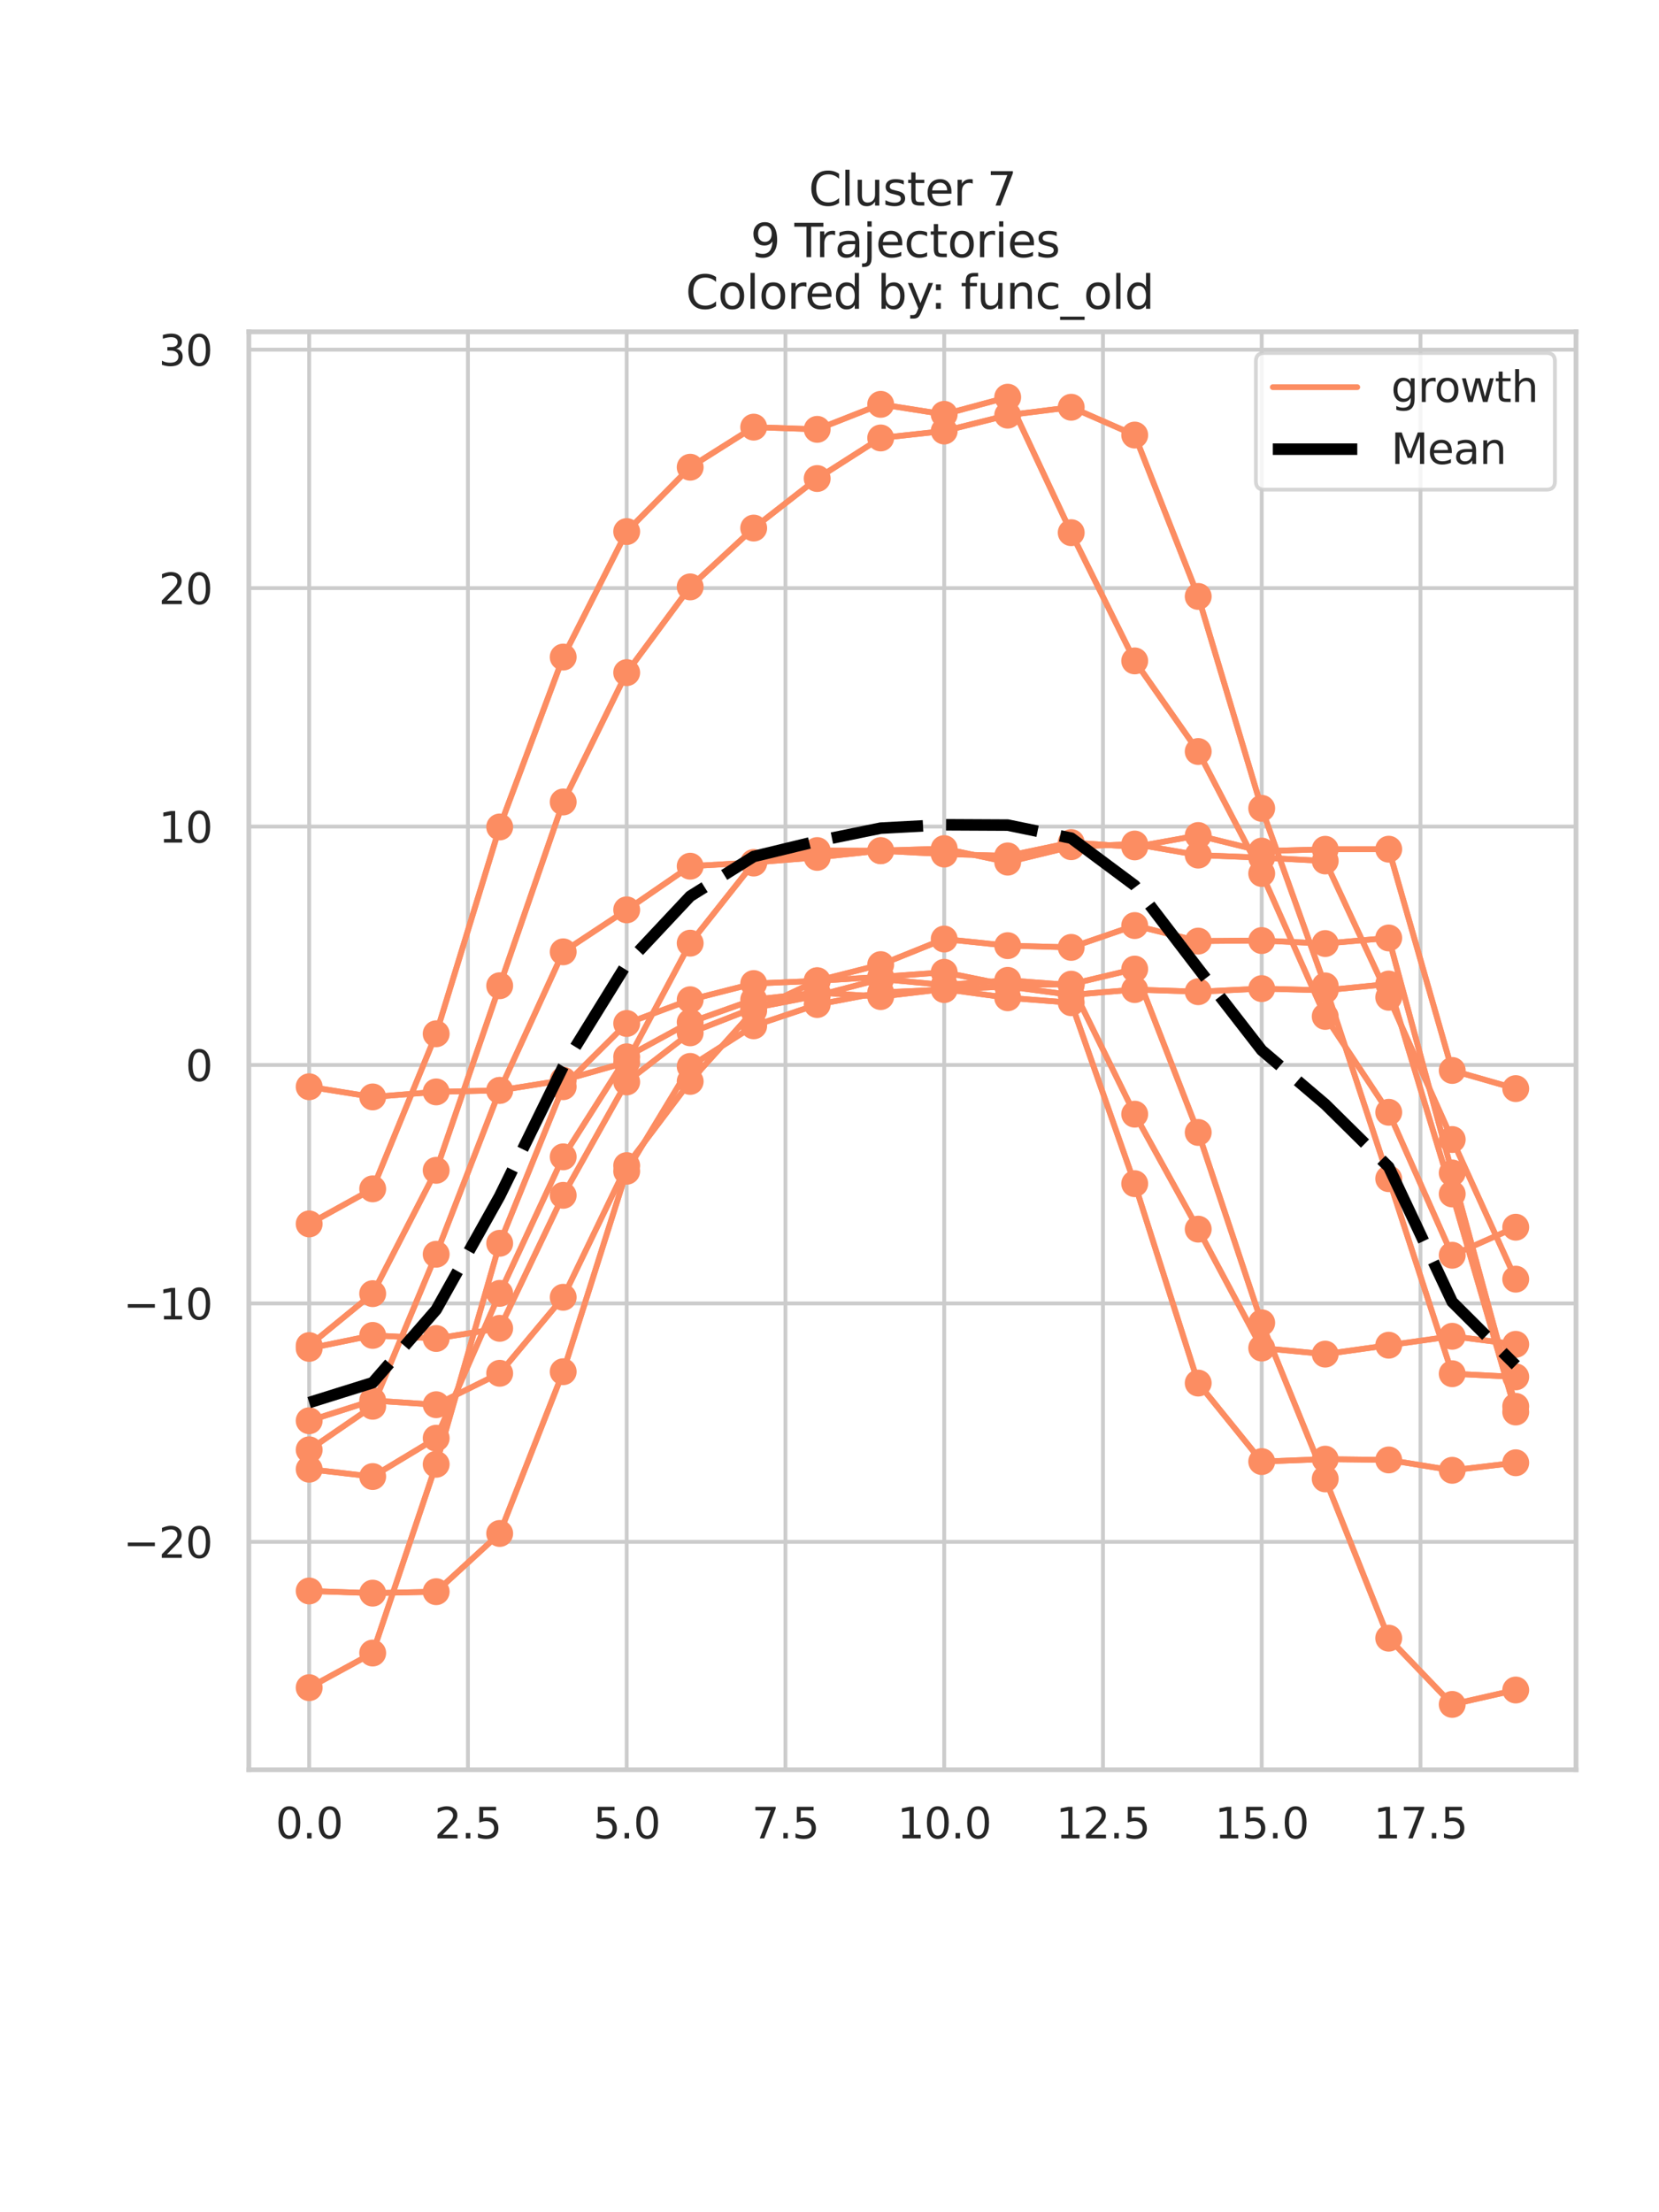 <?xml version="1.0" encoding="utf-8" standalone="no"?>
<!DOCTYPE svg PUBLIC "-//W3C//DTD SVG 1.1//EN"
  "http://www.w3.org/Graphics/SVG/1.1/DTD/svg11.dtd">
<svg xmlns:xlink="http://www.w3.org/1999/xlink" width="432pt" height="576pt" viewBox="0 0 432 576" xmlns="http://www.w3.org/2000/svg" version="1.1">
 <defs>
  <style type="text/css">*{stroke-linejoin: round; stroke-linecap: butt}</style>
 </defs>
 <g id="figure_1">
  <g id="patch_1">
   <path d="M 0 576 
L 432 576 
L 432 0 
L 0 0 
z
" style="fill: #ffffff"/>
  </g>
  <g id="axes_1">
   <g id="patch_2">
    <path d="M 64.8 460.8 
L 410.4 460.8 
L 410.4 86.4 
L 64.8 86.4 
z
" style="fill: #ffffff"/>
   </g>
   <g id="matplotlib.axis_1">
    <g id="xtick_1">
     <g id="line2d_1">
      <path d="M 80.509 460.8 
L 80.509 86.4 
" clip-path="url(#p35af10bf1e)" style="fill: none; stroke: #cccccc; stroke-linecap: round"/>
     </g>
     <g id="text_1">
      <!-- 0.0 -->
      <g style="fill: #262626" transform="translate(71.762 478.658) scale(0.11 -0.11)">
       <defs>
        <path id="DejaVuSans-30" d="M 2034 4250 
Q 1547 4250 1301 3770 
Q 1056 3291 1056 2328 
Q 1056 1369 1301 889 
Q 1547 409 2034 409 
Q 2525 409 2770 889 
Q 3016 1369 3016 2328 
Q 3016 3291 2770 3770 
Q 2525 4250 2034 4250 
z
M 2034 4750 
Q 2819 4750 3233 4129 
Q 3647 3509 3647 2328 
Q 3647 1150 3233 529 
Q 2819 -91 2034 -91 
Q 1250 -91 836 529 
Q 422 1150 422 2328 
Q 422 3509 836 4129 
Q 1250 4750 2034 4750 
z
" transform="scale(0.016)"/>
        <path id="DejaVuSans-2e" d="M 684 794 
L 1344 794 
L 1344 0 
L 684 0 
L 684 794 
z
" transform="scale(0.016)"/>
       </defs>
       <use xlink:href="#DejaVuSans-30"/>
       <use xlink:href="#DejaVuSans-2e" transform="translate(63.623 0)"/>
       <use xlink:href="#DejaVuSans-30" transform="translate(95.41 0)"/>
      </g>
     </g>
    </g>
    <g id="xtick_2">
     <g id="line2d_2">
      <path d="M 121.849 460.8 
L 121.849 86.4 
" clip-path="url(#p35af10bf1e)" style="fill: none; stroke: #cccccc; stroke-linecap: round"/>
     </g>
     <g id="text_2">
      <!-- 2.5 -->
      <g style="fill: #262626" transform="translate(113.102 478.658) scale(0.11 -0.11)">
       <defs>
        <path id="DejaVuSans-32" d="M 1228 531 
L 3431 531 
L 3431 0 
L 469 0 
L 469 531 
Q 828 903 1448 1529 
Q 2069 2156 2228 2338 
Q 2531 2678 2651 2914 
Q 2772 3150 2772 3378 
Q 2772 3750 2511 3984 
Q 2250 4219 1831 4219 
Q 1534 4219 1204 4116 
Q 875 4013 500 3803 
L 500 4441 
Q 881 4594 1212 4672 
Q 1544 4750 1819 4750 
Q 2544 4750 2975 4387 
Q 3406 4025 3406 3419 
Q 3406 3131 3298 2873 
Q 3191 2616 2906 2266 
Q 2828 2175 2409 1742 
Q 1991 1309 1228 531 
z
" transform="scale(0.016)"/>
        <path id="DejaVuSans-35" d="M 691 4666 
L 3169 4666 
L 3169 4134 
L 1269 4134 
L 1269 2991 
Q 1406 3038 1543 3061 
Q 1681 3084 1819 3084 
Q 2600 3084 3056 2656 
Q 3513 2228 3513 1497 
Q 3513 744 3044 326 
Q 2575 -91 1722 -91 
Q 1428 -91 1123 -41 
Q 819 9 494 109 
L 494 744 
Q 775 591 1075 516 
Q 1375 441 1709 441 
Q 2250 441 2565 725 
Q 2881 1009 2881 1497 
Q 2881 1984 2565 2268 
Q 2250 2553 1709 2553 
Q 1456 2553 1204 2497 
Q 953 2441 691 2322 
L 691 4666 
z
" transform="scale(0.016)"/>
       </defs>
       <use xlink:href="#DejaVuSans-32"/>
       <use xlink:href="#DejaVuSans-2e" transform="translate(63.623 0)"/>
       <use xlink:href="#DejaVuSans-35" transform="translate(95.41 0)"/>
      </g>
     </g>
    </g>
    <g id="xtick_3">
     <g id="line2d_3">
      <path d="M 163.189 460.8 
L 163.189 86.4 
" clip-path="url(#p35af10bf1e)" style="fill: none; stroke: #cccccc; stroke-linecap: round"/>
     </g>
     <g id="text_3">
      <!-- 5.0 -->
      <g style="fill: #262626" transform="translate(154.442 478.658) scale(0.11 -0.11)">
       <use xlink:href="#DejaVuSans-35"/>
       <use xlink:href="#DejaVuSans-2e" transform="translate(63.623 0)"/>
       <use xlink:href="#DejaVuSans-30" transform="translate(95.41 0)"/>
      </g>
     </g>
    </g>
    <g id="xtick_4">
     <g id="line2d_4">
      <path d="M 204.528 460.8 
L 204.528 86.4 
" clip-path="url(#p35af10bf1e)" style="fill: none; stroke: #cccccc; stroke-linecap: round"/>
     </g>
     <g id="text_4">
      <!-- 7.5 -->
      <g style="fill: #262626" transform="translate(195.782 478.658) scale(0.11 -0.11)">
       <defs>
        <path id="DejaVuSans-37" d="M 525 4666 
L 3525 4666 
L 3525 4397 
L 1831 0 
L 1172 0 
L 2766 4134 
L 525 4134 
L 525 4666 
z
" transform="scale(0.016)"/>
       </defs>
       <use xlink:href="#DejaVuSans-37"/>
       <use xlink:href="#DejaVuSans-2e" transform="translate(63.623 0)"/>
       <use xlink:href="#DejaVuSans-35" transform="translate(95.41 0)"/>
      </g>
     </g>
    </g>
    <g id="xtick_5">
     <g id="line2d_5">
      <path d="M 245.868 460.8 
L 245.868 86.4 
" clip-path="url(#p35af10bf1e)" style="fill: none; stroke: #cccccc; stroke-linecap: round"/>
     </g>
     <g id="text_5">
      <!-- 10.0 -->
      <g style="fill: #262626" transform="translate(233.622 478.658) scale(0.11 -0.11)">
       <defs>
        <path id="DejaVuSans-31" d="M 794 531 
L 1825 531 
L 1825 4091 
L 703 3866 
L 703 4441 
L 1819 4666 
L 2450 4666 
L 2450 531 
L 3481 531 
L 3481 0 
L 794 0 
L 794 531 
z
" transform="scale(0.016)"/>
       </defs>
       <use xlink:href="#DejaVuSans-31"/>
       <use xlink:href="#DejaVuSans-30" transform="translate(63.623 0)"/>
       <use xlink:href="#DejaVuSans-2e" transform="translate(127.246 0)"/>
       <use xlink:href="#DejaVuSans-30" transform="translate(159.033 0)"/>
      </g>
     </g>
    </g>
    <g id="xtick_6">
     <g id="line2d_6">
      <path d="M 287.208 460.8 
L 287.208 86.4 
" clip-path="url(#p35af10bf1e)" style="fill: none; stroke: #cccccc; stroke-linecap: round"/>
     </g>
     <g id="text_6">
      <!-- 12.5 -->
      <g style="fill: #262626" transform="translate(274.962 478.658) scale(0.11 -0.11)">
       <use xlink:href="#DejaVuSans-31"/>
       <use xlink:href="#DejaVuSans-32" transform="translate(63.623 0)"/>
       <use xlink:href="#DejaVuSans-2e" transform="translate(127.246 0)"/>
       <use xlink:href="#DejaVuSans-35" transform="translate(159.033 0)"/>
      </g>
     </g>
    </g>
    <g id="xtick_7">
     <g id="line2d_7">
      <path d="M 328.547 460.8 
L 328.547 86.4 
" clip-path="url(#p35af10bf1e)" style="fill: none; stroke: #cccccc; stroke-linecap: round"/>
     </g>
     <g id="text_7">
      <!-- 15.0 -->
      <g style="fill: #262626" transform="translate(316.301 478.658) scale(0.11 -0.11)">
       <use xlink:href="#DejaVuSans-31"/>
       <use xlink:href="#DejaVuSans-35" transform="translate(63.623 0)"/>
       <use xlink:href="#DejaVuSans-2e" transform="translate(127.246 0)"/>
       <use xlink:href="#DejaVuSans-30" transform="translate(159.033 0)"/>
      </g>
     </g>
    </g>
    <g id="xtick_8">
     <g id="line2d_8">
      <path d="M 369.887 460.8 
L 369.887 86.4 
" clip-path="url(#p35af10bf1e)" style="fill: none; stroke: #cccccc; stroke-linecap: round"/>
     </g>
     <g id="text_8">
      <!-- 17.5 -->
      <g style="fill: #262626" transform="translate(357.641 478.658) scale(0.11 -0.11)">
       <use xlink:href="#DejaVuSans-31"/>
       <use xlink:href="#DejaVuSans-37" transform="translate(63.623 0)"/>
       <use xlink:href="#DejaVuSans-2e" transform="translate(127.246 0)"/>
       <use xlink:href="#DejaVuSans-35" transform="translate(159.033 0)"/>
      </g>
     </g>
    </g>
   </g>
   <g id="matplotlib.axis_2">
    <g id="ytick_1">
     <g id="line2d_9">
      <path d="M 64.8 401.457 
L 410.4 401.457 
" clip-path="url(#p35af10bf1e)" style="fill: none; stroke: #cccccc; stroke-linecap: round"/>
     </g>
     <g id="text_9">
      <!-- −20 -->
      <g style="fill: #262626" transform="translate(32.085 405.636) scale(0.11 -0.11)">
       <defs>
        <path id="DejaVuSans-2212" d="M 678 2272 
L 4684 2272 
L 4684 1741 
L 678 1741 
L 678 2272 
z
" transform="scale(0.016)"/>
       </defs>
       <use xlink:href="#DejaVuSans-2212"/>
       <use xlink:href="#DejaVuSans-32" transform="translate(83.789 0)"/>
       <use xlink:href="#DejaVuSans-30" transform="translate(147.412 0)"/>
      </g>
     </g>
    </g>
    <g id="ytick_2">
     <g id="line2d_10">
      <path d="M 64.8 339.374 
L 410.4 339.374 
" clip-path="url(#p35af10bf1e)" style="fill: none; stroke: #cccccc; stroke-linecap: round"/>
     </g>
     <g id="text_10">
      <!-- −10 -->
      <g style="fill: #262626" transform="translate(32.085 343.553) scale(0.11 -0.11)">
       <use xlink:href="#DejaVuSans-2212"/>
       <use xlink:href="#DejaVuSans-31" transform="translate(83.789 0)"/>
       <use xlink:href="#DejaVuSans-30" transform="translate(147.412 0)"/>
      </g>
     </g>
    </g>
    <g id="ytick_3">
     <g id="line2d_11">
      <path d="M 64.8 277.291 
L 410.4 277.291 
" clip-path="url(#p35af10bf1e)" style="fill: none; stroke: #cccccc; stroke-linecap: round"/>
     </g>
     <g id="text_11">
      <!-- 0 -->
      <g style="fill: #262626" transform="translate(48.301 281.47) scale(0.11 -0.11)">
       <use xlink:href="#DejaVuSans-30"/>
      </g>
     </g>
    </g>
    <g id="ytick_4">
     <g id="line2d_12">
      <path d="M 64.8 215.207 
L 410.4 215.207 
" clip-path="url(#p35af10bf1e)" style="fill: none; stroke: #cccccc; stroke-linecap: round"/>
     </g>
     <g id="text_12">
      <!-- 10 -->
      <g style="fill: #262626" transform="translate(41.303 219.387) scale(0.11 -0.11)">
       <use xlink:href="#DejaVuSans-31"/>
       <use xlink:href="#DejaVuSans-30" transform="translate(63.623 0)"/>
      </g>
     </g>
    </g>
    <g id="ytick_5">
     <g id="line2d_13">
      <path d="M 64.8 153.124 
L 410.4 153.124 
" clip-path="url(#p35af10bf1e)" style="fill: none; stroke: #cccccc; stroke-linecap: round"/>
     </g>
     <g id="text_13">
      <!-- 20 -->
      <g style="fill: #262626" transform="translate(41.303 157.304) scale(0.11 -0.11)">
       <use xlink:href="#DejaVuSans-32"/>
       <use xlink:href="#DejaVuSans-30" transform="translate(63.623 0)"/>
      </g>
     </g>
    </g>
    <g id="ytick_6">
     <g id="line2d_14">
      <path d="M 64.8 91.041 
L 410.4 91.041 
" clip-path="url(#p35af10bf1e)" style="fill: none; stroke: #cccccc; stroke-linecap: round"/>
     </g>
     <g id="text_14">
      <!-- 30 -->
      <g style="fill: #262626" transform="translate(41.303 95.22) scale(0.11 -0.11)">
       <defs>
        <path id="DejaVuSans-33" d="M 2597 2516 
Q 3050 2419 3304 2112 
Q 3559 1806 3559 1356 
Q 3559 666 3084 287 
Q 2609 -91 1734 -91 
Q 1441 -91 1130 -33 
Q 819 25 488 141 
L 488 750 
Q 750 597 1062 519 
Q 1375 441 1716 441 
Q 2309 441 2620 675 
Q 2931 909 2931 1356 
Q 2931 1769 2642 2001 
Q 2353 2234 1838 2234 
L 1294 2234 
L 1294 2753 
L 1863 2753 
Q 2328 2753 2575 2939 
Q 2822 3125 2822 3475 
Q 2822 3834 2567 4026 
Q 2313 4219 1838 4219 
Q 1578 4219 1281 4162 
Q 984 4106 628 3988 
L 628 4550 
Q 988 4650 1302 4700 
Q 1616 4750 1894 4750 
Q 2613 4750 3031 4423 
Q 3450 4097 3450 3541 
Q 3450 3153 3228 2886 
Q 3006 2619 2597 2516 
z
" transform="scale(0.016)"/>
       </defs>
       <use xlink:href="#DejaVuSans-33"/>
       <use xlink:href="#DejaVuSans-30" transform="translate(63.623 0)"/>
      </g>
     </g>
    </g>
   </g>
   <g id="line2d_15">
    <path d="M 80.509 350.352 
L 97.045 336.83 
L 113.581 304.719 
L 130.117 256.656 
L 146.653 208.811 
L 163.189 175.136 
L 179.724 152.808 
L 196.26 137.494 
L 212.796 124.597 
L 229.332 114.034 
L 245.868 112.23 
L 262.404 108.095 
L 278.94 106.034 
L 295.476 113.278 
L 312.011 155.295 
L 328.547 210.471 
L 345.083 256.692 
L 361.619 306.898 
L 378.155 357.678 
L 394.691 358.496 
" clip-path="url(#p35af10bf1e)" style="fill: none; stroke: #fc8d62; stroke-width: 1.5; stroke-linecap: round"/>
   </g>
   <g id="line2d_16">
    <path d="M 80.509 350.352 
L 97.045 336.83 
L 113.581 304.719 
L 130.117 256.656 
L 146.653 208.811 
L 163.189 175.136 
L 179.724 152.808 
L 196.26 137.494 
L 212.796 124.597 
L 229.332 114.034 
L 245.868 112.23 
L 262.404 108.095 
L 278.94 106.034 
L 295.476 113.278 
L 312.011 155.295 
L 328.547 210.471 
L 345.083 256.692 
L 361.619 306.898 
L 378.155 357.678 
L 394.691 358.496 
" clip-path="url(#p35af10bf1e)" style="fill: none; stroke: #fc8d62; stroke-width: 1.5; stroke-linecap: round"/>
    <defs>
     <path id="m47d9672f88" d="M 0 3 
C 0.796 3 1.559 2.684 2.121 2.121 
C 2.684 1.559 3 0.796 3 0 
C 3 -0.796 2.684 -1.559 2.121 -2.121 
C 1.559 -2.684 0.796 -3 0 -3 
C -0.796 -3 -1.559 -2.684 -2.121 -2.121 
C -2.684 -1.559 -3 -0.796 -3 0 
C -3 0.796 -2.684 1.559 -2.121 2.121 
C -1.559 2.684 -0.796 3 0 3 
z
" style="stroke: #fc8d62"/>
    </defs>
    <g clip-path="url(#p35af10bf1e)">
     <use xlink:href="#m47d9672f88" x="80.509" y="350.352" style="fill: #fc8d62; stroke: #fc8d62"/>
     <use xlink:href="#m47d9672f88" x="97.045" y="336.83" style="fill: #fc8d62; stroke: #fc8d62"/>
     <use xlink:href="#m47d9672f88" x="113.581" y="304.719" style="fill: #fc8d62; stroke: #fc8d62"/>
     <use xlink:href="#m47d9672f88" x="130.117" y="256.656" style="fill: #fc8d62; stroke: #fc8d62"/>
     <use xlink:href="#m47d9672f88" x="146.653" y="208.811" style="fill: #fc8d62; stroke: #fc8d62"/>
     <use xlink:href="#m47d9672f88" x="163.189" y="175.136" style="fill: #fc8d62; stroke: #fc8d62"/>
     <use xlink:href="#m47d9672f88" x="179.724" y="152.808" style="fill: #fc8d62; stroke: #fc8d62"/>
     <use xlink:href="#m47d9672f88" x="196.26" y="137.494" style="fill: #fc8d62; stroke: #fc8d62"/>
     <use xlink:href="#m47d9672f88" x="212.796" y="124.597" style="fill: #fc8d62; stroke: #fc8d62"/>
     <use xlink:href="#m47d9672f88" x="229.332" y="114.034" style="fill: #fc8d62; stroke: #fc8d62"/>
     <use xlink:href="#m47d9672f88" x="245.868" y="112.23" style="fill: #fc8d62; stroke: #fc8d62"/>
     <use xlink:href="#m47d9672f88" x="262.404" y="108.095" style="fill: #fc8d62; stroke: #fc8d62"/>
     <use xlink:href="#m47d9672f88" x="278.94" y="106.034" style="fill: #fc8d62; stroke: #fc8d62"/>
     <use xlink:href="#m47d9672f88" x="295.476" y="113.278" style="fill: #fc8d62; stroke: #fc8d62"/>
     <use xlink:href="#m47d9672f88" x="312.011" y="155.295" style="fill: #fc8d62; stroke: #fc8d62"/>
     <use xlink:href="#m47d9672f88" x="328.547" y="210.471" style="fill: #fc8d62; stroke: #fc8d62"/>
     <use xlink:href="#m47d9672f88" x="345.083" y="256.692" style="fill: #fc8d62; stroke: #fc8d62"/>
     <use xlink:href="#m47d9672f88" x="361.619" y="306.898" style="fill: #fc8d62; stroke: #fc8d62"/>
     <use xlink:href="#m47d9672f88" x="378.155" y="357.678" style="fill: #fc8d62; stroke: #fc8d62"/>
     <use xlink:href="#m47d9672f88" x="394.691" y="358.496" style="fill: #fc8d62; stroke: #fc8d62"/>
    </g>
   </g>
   <g id="line2d_17">
    <path d="M 80.509 414.246 
L 97.045 414.808 
L 113.581 414.433 
L 130.117 399.272 
L 146.653 357.153 
L 163.189 304.964 
L 179.724 277.659 
L 196.26 267.095 
L 212.796 261.557 
L 229.332 258.408 
L 245.868 257.659 
L 262.404 256.854 
L 278.94 259.051 
L 295.476 257.658 
L 312.011 258.212 
L 328.547 257.41 
L 345.083 257.853 
L 361.619 256.212 
L 378.155 310.876 
L 394.691 367.648 
" clip-path="url(#p35af10bf1e)" style="fill: none; stroke: #fc8d62; stroke-width: 1.5; stroke-linecap: round"/>
   </g>
   <g id="line2d_18">
    <path d="M 80.509 414.246 
L 97.045 414.808 
L 113.581 414.433 
L 130.117 399.272 
L 146.653 357.153 
L 163.189 304.964 
L 179.724 277.659 
L 196.26 267.095 
L 212.796 261.557 
L 229.332 258.408 
L 245.868 257.659 
L 262.404 256.854 
L 278.94 259.051 
L 295.476 257.658 
L 312.011 258.212 
L 328.547 257.41 
L 345.083 257.853 
L 361.619 256.212 
L 378.155 310.876 
L 394.691 367.648 
" clip-path="url(#p35af10bf1e)" style="fill: none; stroke: #fc8d62; stroke-width: 1.5; stroke-linecap: round"/>
    <g clip-path="url(#p35af10bf1e)">
     <use xlink:href="#m47d9672f88" x="80.509" y="414.246" style="fill: #fc8d62; stroke: #fc8d62"/>
     <use xlink:href="#m47d9672f88" x="97.045" y="414.808" style="fill: #fc8d62; stroke: #fc8d62"/>
     <use xlink:href="#m47d9672f88" x="113.581" y="414.433" style="fill: #fc8d62; stroke: #fc8d62"/>
     <use xlink:href="#m47d9672f88" x="130.117" y="399.272" style="fill: #fc8d62; stroke: #fc8d62"/>
     <use xlink:href="#m47d9672f88" x="146.653" y="357.153" style="fill: #fc8d62; stroke: #fc8d62"/>
     <use xlink:href="#m47d9672f88" x="163.189" y="304.964" style="fill: #fc8d62; stroke: #fc8d62"/>
     <use xlink:href="#m47d9672f88" x="179.724" y="277.659" style="fill: #fc8d62; stroke: #fc8d62"/>
     <use xlink:href="#m47d9672f88" x="196.26" y="267.095" style="fill: #fc8d62; stroke: #fc8d62"/>
     <use xlink:href="#m47d9672f88" x="212.796" y="261.557" style="fill: #fc8d62; stroke: #fc8d62"/>
     <use xlink:href="#m47d9672f88" x="229.332" y="258.408" style="fill: #fc8d62; stroke: #fc8d62"/>
     <use xlink:href="#m47d9672f88" x="245.868" y="257.659" style="fill: #fc8d62; stroke: #fc8d62"/>
     <use xlink:href="#m47d9672f88" x="262.404" y="256.854" style="fill: #fc8d62; stroke: #fc8d62"/>
     <use xlink:href="#m47d9672f88" x="278.94" y="259.051" style="fill: #fc8d62; stroke: #fc8d62"/>
     <use xlink:href="#m47d9672f88" x="295.476" y="257.658" style="fill: #fc8d62; stroke: #fc8d62"/>
     <use xlink:href="#m47d9672f88" x="312.011" y="258.212" style="fill: #fc8d62; stroke: #fc8d62"/>
     <use xlink:href="#m47d9672f88" x="328.547" y="257.41" style="fill: #fc8d62; stroke: #fc8d62"/>
     <use xlink:href="#m47d9672f88" x="345.083" y="257.853" style="fill: #fc8d62; stroke: #fc8d62"/>
     <use xlink:href="#m47d9672f88" x="361.619" y="256.212" style="fill: #fc8d62; stroke: #fc8d62"/>
     <use xlink:href="#m47d9672f88" x="378.155" y="310.876" style="fill: #fc8d62; stroke: #fc8d62"/>
     <use xlink:href="#m47d9672f88" x="394.691" y="367.648" style="fill: #fc8d62; stroke: #fc8d62"/>
    </g>
   </g>
   <g id="line2d_19">
    <path d="M 80.509 351.084 
L 97.045 347.703 
L 113.581 348.507 
L 130.117 345.861 
L 146.653 311.231 
L 163.189 281.702 
L 179.724 268.924 
L 196.26 262.466 
L 212.796 259.248 
L 229.332 254.917 
L 245.868 256.454 
L 262.404 255.259 
L 278.94 256.474 
L 295.476 290.1 
L 312.011 320.037 
L 328.547 350.995 
L 345.083 352.573 
L 361.619 350.256 
L 378.155 347.927 
L 394.691 350.024 
" clip-path="url(#p35af10bf1e)" style="fill: none; stroke: #fc8d62; stroke-width: 1.5; stroke-linecap: round"/>
   </g>
   <g id="line2d_20">
    <path d="M 80.509 351.084 
L 97.045 347.703 
L 113.581 348.507 
L 130.117 345.861 
L 146.653 311.231 
L 163.189 281.702 
L 179.724 268.924 
L 196.26 262.466 
L 212.796 259.248 
L 229.332 254.917 
L 245.868 256.454 
L 262.404 255.259 
L 278.94 256.474 
L 295.476 290.1 
L 312.011 320.037 
L 328.547 350.995 
L 345.083 352.573 
L 361.619 350.256 
L 378.155 347.927 
L 394.691 350.024 
" clip-path="url(#p35af10bf1e)" style="fill: none; stroke: #fc8d62; stroke-width: 1.5; stroke-linecap: round"/>
    <g clip-path="url(#p35af10bf1e)">
     <use xlink:href="#m47d9672f88" x="80.509" y="351.084" style="fill: #fc8d62; stroke: #fc8d62"/>
     <use xlink:href="#m47d9672f88" x="97.045" y="347.703" style="fill: #fc8d62; stroke: #fc8d62"/>
     <use xlink:href="#m47d9672f88" x="113.581" y="348.507" style="fill: #fc8d62; stroke: #fc8d62"/>
     <use xlink:href="#m47d9672f88" x="130.117" y="345.861" style="fill: #fc8d62; stroke: #fc8d62"/>
     <use xlink:href="#m47d9672f88" x="146.653" y="311.231" style="fill: #fc8d62; stroke: #fc8d62"/>
     <use xlink:href="#m47d9672f88" x="163.189" y="281.702" style="fill: #fc8d62; stroke: #fc8d62"/>
     <use xlink:href="#m47d9672f88" x="179.724" y="268.924" style="fill: #fc8d62; stroke: #fc8d62"/>
     <use xlink:href="#m47d9672f88" x="196.26" y="262.466" style="fill: #fc8d62; stroke: #fc8d62"/>
     <use xlink:href="#m47d9672f88" x="212.796" y="259.248" style="fill: #fc8d62; stroke: #fc8d62"/>
     <use xlink:href="#m47d9672f88" x="229.332" y="254.917" style="fill: #fc8d62; stroke: #fc8d62"/>
     <use xlink:href="#m47d9672f88" x="245.868" y="256.454" style="fill: #fc8d62; stroke: #fc8d62"/>
     <use xlink:href="#m47d9672f88" x="262.404" y="255.259" style="fill: #fc8d62; stroke: #fc8d62"/>
     <use xlink:href="#m47d9672f88" x="278.94" y="256.474" style="fill: #fc8d62; stroke: #fc8d62"/>
     <use xlink:href="#m47d9672f88" x="295.476" y="290.1" style="fill: #fc8d62; stroke: #fc8d62"/>
     <use xlink:href="#m47d9672f88" x="312.011" y="320.037" style="fill: #fc8d62; stroke: #fc8d62"/>
     <use xlink:href="#m47d9672f88" x="328.547" y="350.995" style="fill: #fc8d62; stroke: #fc8d62"/>
     <use xlink:href="#m47d9672f88" x="345.083" y="352.573" style="fill: #fc8d62; stroke: #fc8d62"/>
     <use xlink:href="#m47d9672f88" x="361.619" y="350.256" style="fill: #fc8d62; stroke: #fc8d62"/>
     <use xlink:href="#m47d9672f88" x="378.155" y="347.927" style="fill: #fc8d62; stroke: #fc8d62"/>
     <use xlink:href="#m47d9672f88" x="394.691" y="350.024" style="fill: #fc8d62; stroke: #fc8d62"/>
    </g>
   </g>
   <g id="line2d_21">
    <path d="M 80.509 369.923 
L 97.045 364.658 
L 113.581 365.748 
L 130.117 357.567 
L 146.653 337.773 
L 163.189 303.493 
L 179.724 281.569 
L 196.26 263.138 
L 212.796 255.348 
L 229.332 251.16 
L 245.868 244.501 
L 262.404 246.22 
L 278.94 246.675 
L 295.476 240.989 
L 312.011 245.035 
L 328.547 244.896 
L 345.083 245.674 
L 361.619 244.217 
L 378.155 305.403 
L 394.691 366.173 
" clip-path="url(#p35af10bf1e)" style="fill: none; stroke: #fc8d62; stroke-width: 1.5; stroke-linecap: round"/>
   </g>
   <g id="line2d_22">
    <path d="M 80.509 369.923 
L 97.045 364.658 
L 113.581 365.748 
L 130.117 357.567 
L 146.653 337.773 
L 163.189 303.493 
L 179.724 281.569 
L 196.26 263.138 
L 212.796 255.348 
L 229.332 251.16 
L 245.868 244.501 
L 262.404 246.22 
L 278.94 246.675 
L 295.476 240.989 
L 312.011 245.035 
L 328.547 244.896 
L 345.083 245.674 
L 361.619 244.217 
L 378.155 305.403 
L 394.691 366.173 
" clip-path="url(#p35af10bf1e)" style="fill: none; stroke: #fc8d62; stroke-width: 1.5; stroke-linecap: round"/>
    <g clip-path="url(#p35af10bf1e)">
     <use xlink:href="#m47d9672f88" x="80.509" y="369.923" style="fill: #fc8d62; stroke: #fc8d62"/>
     <use xlink:href="#m47d9672f88" x="97.045" y="364.658" style="fill: #fc8d62; stroke: #fc8d62"/>
     <use xlink:href="#m47d9672f88" x="113.581" y="365.748" style="fill: #fc8d62; stroke: #fc8d62"/>
     <use xlink:href="#m47d9672f88" x="130.117" y="357.567" style="fill: #fc8d62; stroke: #fc8d62"/>
     <use xlink:href="#m47d9672f88" x="146.653" y="337.773" style="fill: #fc8d62; stroke: #fc8d62"/>
     <use xlink:href="#m47d9672f88" x="163.189" y="303.493" style="fill: #fc8d62; stroke: #fc8d62"/>
     <use xlink:href="#m47d9672f88" x="179.724" y="281.569" style="fill: #fc8d62; stroke: #fc8d62"/>
     <use xlink:href="#m47d9672f88" x="196.26" y="263.138" style="fill: #fc8d62; stroke: #fc8d62"/>
     <use xlink:href="#m47d9672f88" x="212.796" y="255.348" style="fill: #fc8d62; stroke: #fc8d62"/>
     <use xlink:href="#m47d9672f88" x="229.332" y="251.16" style="fill: #fc8d62; stroke: #fc8d62"/>
     <use xlink:href="#m47d9672f88" x="245.868" y="244.501" style="fill: #fc8d62; stroke: #fc8d62"/>
     <use xlink:href="#m47d9672f88" x="262.404" y="246.22" style="fill: #fc8d62; stroke: #fc8d62"/>
     <use xlink:href="#m47d9672f88" x="278.94" y="246.675" style="fill: #fc8d62; stroke: #fc8d62"/>
     <use xlink:href="#m47d9672f88" x="295.476" y="240.989" style="fill: #fc8d62; stroke: #fc8d62"/>
     <use xlink:href="#m47d9672f88" x="312.011" y="245.035" style="fill: #fc8d62; stroke: #fc8d62"/>
     <use xlink:href="#m47d9672f88" x="328.547" y="244.896" style="fill: #fc8d62; stroke: #fc8d62"/>
     <use xlink:href="#m47d9672f88" x="345.083" y="245.674" style="fill: #fc8d62; stroke: #fc8d62"/>
     <use xlink:href="#m47d9672f88" x="361.619" y="244.217" style="fill: #fc8d62; stroke: #fc8d62"/>
     <use xlink:href="#m47d9672f88" x="378.155" y="305.403" style="fill: #fc8d62; stroke: #fc8d62"/>
     <use xlink:href="#m47d9672f88" x="394.691" y="366.173" style="fill: #fc8d62; stroke: #fc8d62"/>
    </g>
   </g>
   <g id="line2d_23">
    <path d="M 80.509 439.419 
L 97.045 430.403 
L 113.581 381.261 
L 130.117 323.716 
L 146.653 282.949 
L 163.189 266.484 
L 179.724 260.303 
L 196.26 256.089 
L 212.796 255.391 
L 229.332 254.348 
L 245.868 253.157 
L 262.404 256.509 
L 278.94 256.25 
L 295.476 252.321 
L 312.011 294.86 
L 328.547 344.421 
L 345.083 385.063 
L 361.619 426.538 
L 378.155 443.782 
L 394.691 440.031 
" clip-path="url(#p35af10bf1e)" style="fill: none; stroke: #fc8d62; stroke-width: 1.5; stroke-linecap: round"/>
   </g>
   <g id="line2d_24">
    <path d="M 80.509 439.419 
L 97.045 430.403 
L 113.581 381.261 
L 130.117 323.716 
L 146.653 282.949 
L 163.189 266.484 
L 179.724 260.303 
L 196.26 256.089 
L 212.796 255.391 
L 229.332 254.348 
L 245.868 253.157 
L 262.404 256.509 
L 278.94 256.25 
L 295.476 252.321 
L 312.011 294.86 
L 328.547 344.421 
L 345.083 385.063 
L 361.619 426.538 
L 378.155 443.782 
L 394.691 440.031 
" clip-path="url(#p35af10bf1e)" style="fill: none; stroke: #fc8d62; stroke-width: 1.5; stroke-linecap: round"/>
    <g clip-path="url(#p35af10bf1e)">
     <use xlink:href="#m47d9672f88" x="80.509" y="439.419" style="fill: #fc8d62; stroke: #fc8d62"/>
     <use xlink:href="#m47d9672f88" x="97.045" y="430.403" style="fill: #fc8d62; stroke: #fc8d62"/>
     <use xlink:href="#m47d9672f88" x="113.581" y="381.261" style="fill: #fc8d62; stroke: #fc8d62"/>
     <use xlink:href="#m47d9672f88" x="130.117" y="323.716" style="fill: #fc8d62; stroke: #fc8d62"/>
     <use xlink:href="#m47d9672f88" x="146.653" y="282.949" style="fill: #fc8d62; stroke: #fc8d62"/>
     <use xlink:href="#m47d9672f88" x="163.189" y="266.484" style="fill: #fc8d62; stroke: #fc8d62"/>
     <use xlink:href="#m47d9672f88" x="179.724" y="260.303" style="fill: #fc8d62; stroke: #fc8d62"/>
     <use xlink:href="#m47d9672f88" x="196.26" y="256.089" style="fill: #fc8d62; stroke: #fc8d62"/>
     <use xlink:href="#m47d9672f88" x="212.796" y="255.391" style="fill: #fc8d62; stroke: #fc8d62"/>
     <use xlink:href="#m47d9672f88" x="229.332" y="254.348" style="fill: #fc8d62; stroke: #fc8d62"/>
     <use xlink:href="#m47d9672f88" x="245.868" y="253.157" style="fill: #fc8d62; stroke: #fc8d62"/>
     <use xlink:href="#m47d9672f88" x="262.404" y="256.509" style="fill: #fc8d62; stroke: #fc8d62"/>
     <use xlink:href="#m47d9672f88" x="278.94" y="256.25" style="fill: #fc8d62; stroke: #fc8d62"/>
     <use xlink:href="#m47d9672f88" x="295.476" y="252.321" style="fill: #fc8d62; stroke: #fc8d62"/>
     <use xlink:href="#m47d9672f88" x="312.011" y="294.86" style="fill: #fc8d62; stroke: #fc8d62"/>
     <use xlink:href="#m47d9672f88" x="328.547" y="344.421" style="fill: #fc8d62; stroke: #fc8d62"/>
     <use xlink:href="#m47d9672f88" x="345.083" y="385.063" style="fill: #fc8d62; stroke: #fc8d62"/>
     <use xlink:href="#m47d9672f88" x="361.619" y="426.538" style="fill: #fc8d62; stroke: #fc8d62"/>
     <use xlink:href="#m47d9672f88" x="378.155" y="443.782" style="fill: #fc8d62; stroke: #fc8d62"/>
     <use xlink:href="#m47d9672f88" x="394.691" y="440.031" style="fill: #fc8d62; stroke: #fc8d62"/>
    </g>
   </g>
   <g id="line2d_25">
    <path d="M 80.509 318.673 
L 97.045 309.544 
L 113.581 269.166 
L 130.117 215.319 
L 146.653 171.084 
L 163.189 138.406 
L 179.724 121.651 
L 196.26 111.216 
L 212.796 111.792 
L 229.332 105.281 
L 245.868 107.88 
L 262.404 103.418 
L 278.94 138.693 
L 295.476 172.081 
L 312.011 195.673 
L 328.547 227.43 
L 345.083 264.648 
L 361.619 289.607 
L 378.155 326.834 
L 394.691 319.533 
" clip-path="url(#p35af10bf1e)" style="fill: none; stroke: #fc8d62; stroke-width: 1.5; stroke-linecap: round"/>
   </g>
   <g id="line2d_26">
    <path d="M 80.509 318.673 
L 97.045 309.544 
L 113.581 269.166 
L 130.117 215.319 
L 146.653 171.084 
L 163.189 138.406 
L 179.724 121.651 
L 196.26 111.216 
L 212.796 111.792 
L 229.332 105.281 
L 245.868 107.88 
L 262.404 103.418 
L 278.94 138.693 
L 295.476 172.081 
L 312.011 195.673 
L 328.547 227.43 
L 345.083 264.648 
L 361.619 289.607 
L 378.155 326.834 
L 394.691 319.533 
" clip-path="url(#p35af10bf1e)" style="fill: none; stroke: #fc8d62; stroke-width: 1.5; stroke-linecap: round"/>
    <g clip-path="url(#p35af10bf1e)">
     <use xlink:href="#m47d9672f88" x="80.509" y="318.673" style="fill: #fc8d62; stroke: #fc8d62"/>
     <use xlink:href="#m47d9672f88" x="97.045" y="309.544" style="fill: #fc8d62; stroke: #fc8d62"/>
     <use xlink:href="#m47d9672f88" x="113.581" y="269.166" style="fill: #fc8d62; stroke: #fc8d62"/>
     <use xlink:href="#m47d9672f88" x="130.117" y="215.319" style="fill: #fc8d62; stroke: #fc8d62"/>
     <use xlink:href="#m47d9672f88" x="146.653" y="171.084" style="fill: #fc8d62; stroke: #fc8d62"/>
     <use xlink:href="#m47d9672f88" x="163.189" y="138.406" style="fill: #fc8d62; stroke: #fc8d62"/>
     <use xlink:href="#m47d9672f88" x="179.724" y="121.651" style="fill: #fc8d62; stroke: #fc8d62"/>
     <use xlink:href="#m47d9672f88" x="196.26" y="111.216" style="fill: #fc8d62; stroke: #fc8d62"/>
     <use xlink:href="#m47d9672f88" x="212.796" y="111.792" style="fill: #fc8d62; stroke: #fc8d62"/>
     <use xlink:href="#m47d9672f88" x="229.332" y="105.281" style="fill: #fc8d62; stroke: #fc8d62"/>
     <use xlink:href="#m47d9672f88" x="245.868" y="107.88" style="fill: #fc8d62; stroke: #fc8d62"/>
     <use xlink:href="#m47d9672f88" x="262.404" y="103.418" style="fill: #fc8d62; stroke: #fc8d62"/>
     <use xlink:href="#m47d9672f88" x="278.94" y="138.693" style="fill: #fc8d62; stroke: #fc8d62"/>
     <use xlink:href="#m47d9672f88" x="295.476" y="172.081" style="fill: #fc8d62; stroke: #fc8d62"/>
     <use xlink:href="#m47d9672f88" x="312.011" y="195.673" style="fill: #fc8d62; stroke: #fc8d62"/>
     <use xlink:href="#m47d9672f88" x="328.547" y="227.43" style="fill: #fc8d62; stroke: #fc8d62"/>
     <use xlink:href="#m47d9672f88" x="345.083" y="264.648" style="fill: #fc8d62; stroke: #fc8d62"/>
     <use xlink:href="#m47d9672f88" x="361.619" y="289.607" style="fill: #fc8d62; stroke: #fc8d62"/>
     <use xlink:href="#m47d9672f88" x="378.155" y="326.834" style="fill: #fc8d62; stroke: #fc8d62"/>
     <use xlink:href="#m47d9672f88" x="394.691" y="319.533" style="fill: #fc8d62; stroke: #fc8d62"/>
    </g>
   </g>
   <g id="line2d_27">
    <path d="M 80.509 377.496 
L 97.045 366.154 
L 113.581 326.573 
L 130.117 283.917 
L 146.653 247.831 
L 163.189 236.903 
L 179.724 225.534 
L 196.26 224.565 
L 212.796 223.244 
L 229.332 221.476 
L 245.868 220.958 
L 262.404 224.481 
L 278.94 220.459 
L 295.476 219.76 
L 312.011 222.645 
L 328.547 223.313 
L 345.083 224.173 
L 361.619 259.669 
L 378.155 296.701 
L 394.691 333.057 
" clip-path="url(#p35af10bf1e)" style="fill: none; stroke: #fc8d62; stroke-width: 1.5; stroke-linecap: round"/>
   </g>
   <g id="line2d_28">
    <path d="M 80.509 377.496 
L 97.045 366.154 
L 113.581 326.573 
L 130.117 283.917 
L 146.653 247.831 
L 163.189 236.903 
L 179.724 225.534 
L 196.26 224.565 
L 212.796 223.244 
L 229.332 221.476 
L 245.868 220.958 
L 262.404 224.481 
L 278.94 220.459 
L 295.476 219.76 
L 312.011 222.645 
L 328.547 223.313 
L 345.083 224.173 
L 361.619 259.669 
L 378.155 296.701 
L 394.691 333.057 
" clip-path="url(#p35af10bf1e)" style="fill: none; stroke: #fc8d62; stroke-width: 1.5; stroke-linecap: round"/>
    <g clip-path="url(#p35af10bf1e)">
     <use xlink:href="#m47d9672f88" x="80.509" y="377.496" style="fill: #fc8d62; stroke: #fc8d62"/>
     <use xlink:href="#m47d9672f88" x="97.045" y="366.154" style="fill: #fc8d62; stroke: #fc8d62"/>
     <use xlink:href="#m47d9672f88" x="113.581" y="326.573" style="fill: #fc8d62; stroke: #fc8d62"/>
     <use xlink:href="#m47d9672f88" x="130.117" y="283.917" style="fill: #fc8d62; stroke: #fc8d62"/>
     <use xlink:href="#m47d9672f88" x="146.653" y="247.831" style="fill: #fc8d62; stroke: #fc8d62"/>
     <use xlink:href="#m47d9672f88" x="163.189" y="236.903" style="fill: #fc8d62; stroke: #fc8d62"/>
     <use xlink:href="#m47d9672f88" x="179.724" y="225.534" style="fill: #fc8d62; stroke: #fc8d62"/>
     <use xlink:href="#m47d9672f88" x="196.26" y="224.565" style="fill: #fc8d62; stroke: #fc8d62"/>
     <use xlink:href="#m47d9672f88" x="212.796" y="223.244" style="fill: #fc8d62; stroke: #fc8d62"/>
     <use xlink:href="#m47d9672f88" x="229.332" y="221.476" style="fill: #fc8d62; stroke: #fc8d62"/>
     <use xlink:href="#m47d9672f88" x="245.868" y="220.958" style="fill: #fc8d62; stroke: #fc8d62"/>
     <use xlink:href="#m47d9672f88" x="262.404" y="224.481" style="fill: #fc8d62; stroke: #fc8d62"/>
     <use xlink:href="#m47d9672f88" x="278.94" y="220.459" style="fill: #fc8d62; stroke: #fc8d62"/>
     <use xlink:href="#m47d9672f88" x="295.476" y="219.76" style="fill: #fc8d62; stroke: #fc8d62"/>
     <use xlink:href="#m47d9672f88" x="312.011" y="222.645" style="fill: #fc8d62; stroke: #fc8d62"/>
     <use xlink:href="#m47d9672f88" x="328.547" y="223.313" style="fill: #fc8d62; stroke: #fc8d62"/>
     <use xlink:href="#m47d9672f88" x="345.083" y="224.173" style="fill: #fc8d62; stroke: #fc8d62"/>
     <use xlink:href="#m47d9672f88" x="361.619" y="259.669" style="fill: #fc8d62; stroke: #fc8d62"/>
     <use xlink:href="#m47d9672f88" x="378.155" y="296.701" style="fill: #fc8d62; stroke: #fc8d62"/>
     <use xlink:href="#m47d9672f88" x="394.691" y="333.057" style="fill: #fc8d62; stroke: #fc8d62"/>
    </g>
   </g>
   <g id="line2d_29">
    <path d="M 80.509 382.542 
L 97.045 384.451 
L 113.581 374.468 
L 130.117 336.756 
L 146.653 301.208 
L 163.189 275.167 
L 179.724 266.167 
L 196.26 260.285 
L 212.796 258.434 
L 229.332 259.486 
L 245.868 257.528 
L 262.404 259.796 
L 278.94 261.078 
L 295.476 308.197 
L 312.011 360.115 
L 328.547 380.552 
L 345.083 379.923 
L 361.619 380.129 
L 378.155 382.828 
L 394.691 380.865 
" clip-path="url(#p35af10bf1e)" style="fill: none; stroke: #fc8d62; stroke-width: 1.5; stroke-linecap: round"/>
   </g>
   <g id="line2d_30">
    <path d="M 80.509 382.542 
L 97.045 384.451 
L 113.581 374.468 
L 130.117 336.756 
L 146.653 301.208 
L 163.189 275.167 
L 179.724 266.167 
L 196.26 260.285 
L 212.796 258.434 
L 229.332 259.486 
L 245.868 257.528 
L 262.404 259.796 
L 278.94 261.078 
L 295.476 308.197 
L 312.011 360.115 
L 328.547 380.552 
L 345.083 379.923 
L 361.619 380.129 
L 378.155 382.828 
L 394.691 380.865 
" clip-path="url(#p35af10bf1e)" style="fill: none; stroke: #fc8d62; stroke-width: 1.5; stroke-linecap: round"/>
    <g clip-path="url(#p35af10bf1e)">
     <use xlink:href="#m47d9672f88" x="80.509" y="382.542" style="fill: #fc8d62; stroke: #fc8d62"/>
     <use xlink:href="#m47d9672f88" x="97.045" y="384.451" style="fill: #fc8d62; stroke: #fc8d62"/>
     <use xlink:href="#m47d9672f88" x="113.581" y="374.468" style="fill: #fc8d62; stroke: #fc8d62"/>
     <use xlink:href="#m47d9672f88" x="130.117" y="336.756" style="fill: #fc8d62; stroke: #fc8d62"/>
     <use xlink:href="#m47d9672f88" x="146.653" y="301.208" style="fill: #fc8d62; stroke: #fc8d62"/>
     <use xlink:href="#m47d9672f88" x="163.189" y="275.167" style="fill: #fc8d62; stroke: #fc8d62"/>
     <use xlink:href="#m47d9672f88" x="179.724" y="266.167" style="fill: #fc8d62; stroke: #fc8d62"/>
     <use xlink:href="#m47d9672f88" x="196.26" y="260.285" style="fill: #fc8d62; stroke: #fc8d62"/>
     <use xlink:href="#m47d9672f88" x="212.796" y="258.434" style="fill: #fc8d62; stroke: #fc8d62"/>
     <use xlink:href="#m47d9672f88" x="229.332" y="259.486" style="fill: #fc8d62; stroke: #fc8d62"/>
     <use xlink:href="#m47d9672f88" x="245.868" y="257.528" style="fill: #fc8d62; stroke: #fc8d62"/>
     <use xlink:href="#m47d9672f88" x="262.404" y="259.796" style="fill: #fc8d62; stroke: #fc8d62"/>
     <use xlink:href="#m47d9672f88" x="278.94" y="261.078" style="fill: #fc8d62; stroke: #fc8d62"/>
     <use xlink:href="#m47d9672f88" x="295.476" y="308.197" style="fill: #fc8d62; stroke: #fc8d62"/>
     <use xlink:href="#m47d9672f88" x="312.011" y="360.115" style="fill: #fc8d62; stroke: #fc8d62"/>
     <use xlink:href="#m47d9672f88" x="328.547" y="380.552" style="fill: #fc8d62; stroke: #fc8d62"/>
     <use xlink:href="#m47d9672f88" x="345.083" y="379.923" style="fill: #fc8d62; stroke: #fc8d62"/>
     <use xlink:href="#m47d9672f88" x="361.619" y="380.129" style="fill: #fc8d62; stroke: #fc8d62"/>
     <use xlink:href="#m47d9672f88" x="378.155" y="382.828" style="fill: #fc8d62; stroke: #fc8d62"/>
     <use xlink:href="#m47d9672f88" x="394.691" y="380.865" style="fill: #fc8d62; stroke: #fc8d62"/>
    </g>
   </g>
   <g id="line2d_31">
    <path d="M 80.509 282.962 
L 97.045 285.609 
L 113.581 284.299 
L 130.117 283.903 
L 146.653 281.254 
L 163.189 276.583 
L 179.724 245.575 
L 196.26 224.715 
L 212.796 221.463 
L 229.332 221.523 
L 245.868 222.375 
L 262.404 222.853 
L 278.94 219.379 
L 295.476 220.506 
L 312.011 217.538 
L 328.547 221.602 
L 345.083 221.133 
L 361.619 221.109 
L 378.155 278.717 
L 394.691 283.445 
" clip-path="url(#p35af10bf1e)" style="fill: none; stroke: #fc8d62; stroke-width: 1.5; stroke-linecap: round"/>
   </g>
   <g id="line2d_32">
    <path d="M 80.509 282.962 
L 97.045 285.609 
L 113.581 284.299 
L 130.117 283.903 
L 146.653 281.254 
L 163.189 276.583 
L 179.724 245.575 
L 196.26 224.715 
L 212.796 221.463 
L 229.332 221.523 
L 245.868 222.375 
L 262.404 222.853 
L 278.94 219.379 
L 295.476 220.506 
L 312.011 217.538 
L 328.547 221.602 
L 345.083 221.133 
L 361.619 221.109 
L 378.155 278.717 
L 394.691 283.445 
" clip-path="url(#p35af10bf1e)" style="fill: none; stroke: #fc8d62; stroke-width: 1.5; stroke-linecap: round"/>
    <g clip-path="url(#p35af10bf1e)">
     <use xlink:href="#m47d9672f88" x="80.509" y="282.962" style="fill: #fc8d62; stroke: #fc8d62"/>
     <use xlink:href="#m47d9672f88" x="97.045" y="285.609" style="fill: #fc8d62; stroke: #fc8d62"/>
     <use xlink:href="#m47d9672f88" x="113.581" y="284.299" style="fill: #fc8d62; stroke: #fc8d62"/>
     <use xlink:href="#m47d9672f88" x="130.117" y="283.903" style="fill: #fc8d62; stroke: #fc8d62"/>
     <use xlink:href="#m47d9672f88" x="146.653" y="281.254" style="fill: #fc8d62; stroke: #fc8d62"/>
     <use xlink:href="#m47d9672f88" x="163.189" y="276.583" style="fill: #fc8d62; stroke: #fc8d62"/>
     <use xlink:href="#m47d9672f88" x="179.724" y="245.575" style="fill: #fc8d62; stroke: #fc8d62"/>
     <use xlink:href="#m47d9672f88" x="196.26" y="224.715" style="fill: #fc8d62; stroke: #fc8d62"/>
     <use xlink:href="#m47d9672f88" x="212.796" y="221.463" style="fill: #fc8d62; stroke: #fc8d62"/>
     <use xlink:href="#m47d9672f88" x="229.332" y="221.523" style="fill: #fc8d62; stroke: #fc8d62"/>
     <use xlink:href="#m47d9672f88" x="245.868" y="222.375" style="fill: #fc8d62; stroke: #fc8d62"/>
     <use xlink:href="#m47d9672f88" x="262.404" y="222.853" style="fill: #fc8d62; stroke: #fc8d62"/>
     <use xlink:href="#m47d9672f88" x="278.94" y="219.379" style="fill: #fc8d62; stroke: #fc8d62"/>
     <use xlink:href="#m47d9672f88" x="295.476" y="220.506" style="fill: #fc8d62; stroke: #fc8d62"/>
     <use xlink:href="#m47d9672f88" x="312.011" y="217.538" style="fill: #fc8d62; stroke: #fc8d62"/>
     <use xlink:href="#m47d9672f88" x="328.547" y="221.602" style="fill: #fc8d62; stroke: #fc8d62"/>
     <use xlink:href="#m47d9672f88" x="345.083" y="221.133" style="fill: #fc8d62; stroke: #fc8d62"/>
     <use xlink:href="#m47d9672f88" x="361.619" y="221.109" style="fill: #fc8d62; stroke: #fc8d62"/>
     <use xlink:href="#m47d9672f88" x="378.155" y="278.717" style="fill: #fc8d62; stroke: #fc8d62"/>
     <use xlink:href="#m47d9672f88" x="394.691" y="283.445" style="fill: #fc8d62; stroke: #fc8d62"/>
    </g>
   </g>
   <g id="line2d_33">
    <path d="M 80.509 365.188 
L 97.045 360.018 
L 113.581 341.019 
L 130.117 311.441 
L 146.653 277.699 
L 163.189 250.982 
L 179.724 233.354 
L 196.26 223.007 
L 212.796 219.008 
L 229.332 215.626 
L 245.868 214.749 
L 262.404 214.832 
L 278.94 218.232 
L 295.476 230.543 
L 312.011 252.157 
L 328.547 273.454 
L 345.083 287.526 
L 361.619 303.848 
L 378.155 338.972 
L 394.691 355.475 
" clip-path="url(#p35af10bf1e)" style="fill: none; stroke-dasharray: 24,6; stroke-dashoffset: 0; stroke: #000000; stroke-width: 3"/>
   </g>
   <g id="patch_3">
    <path d="M 64.8 460.8 
L 64.8 86.4 
" style="fill: none; stroke: #cccccc; stroke-width: 1.25; stroke-linejoin: miter; stroke-linecap: square"/>
   </g>
   <g id="patch_4">
    <path d="M 410.4 460.8 
L 410.4 86.4 
" style="fill: none; stroke: #cccccc; stroke-width: 1.25; stroke-linejoin: miter; stroke-linecap: square"/>
   </g>
   <g id="patch_5">
    <path d="M 64.8 460.8 
L 410.4 460.8 
" style="fill: none; stroke: #cccccc; stroke-width: 1.25; stroke-linejoin: miter; stroke-linecap: square"/>
   </g>
   <g id="patch_6">
    <path d="M 64.8 86.4 
L 410.4 86.4 
" style="fill: none; stroke: #cccccc; stroke-width: 1.25; stroke-linejoin: miter; stroke-linecap: square"/>
   </g>
   <g id="text_15">
    <!-- Cluster 7 -->
    <g style="fill: #262626" transform="translate(210.58 53.525) scale(0.12 -0.12)">
     <defs>
      <path id="DejaVuSans-43" d="M 4122 4306 
L 4122 3641 
Q 3803 3938 3442 4084 
Q 3081 4231 2675 4231 
Q 1875 4231 1450 3742 
Q 1025 3253 1025 2328 
Q 1025 1406 1450 917 
Q 1875 428 2675 428 
Q 3081 428 3442 575 
Q 3803 722 4122 1019 
L 4122 359 
Q 3791 134 3420 21 
Q 3050 -91 2638 -91 
Q 1578 -91 968 557 
Q 359 1206 359 2328 
Q 359 3453 968 4101 
Q 1578 4750 2638 4750 
Q 3056 4750 3426 4639 
Q 3797 4528 4122 4306 
z
" transform="scale(0.016)"/>
      <path id="DejaVuSans-6c" d="M 603 4863 
L 1178 4863 
L 1178 0 
L 603 0 
L 603 4863 
z
" transform="scale(0.016)"/>
      <path id="DejaVuSans-75" d="M 544 1381 
L 544 3500 
L 1119 3500 
L 1119 1403 
Q 1119 906 1312 657 
Q 1506 409 1894 409 
Q 2359 409 2629 706 
Q 2900 1003 2900 1516 
L 2900 3500 
L 3475 3500 
L 3475 0 
L 2900 0 
L 2900 538 
Q 2691 219 2414 64 
Q 2138 -91 1772 -91 
Q 1169 -91 856 284 
Q 544 659 544 1381 
z
M 1991 3584 
L 1991 3584 
z
" transform="scale(0.016)"/>
      <path id="DejaVuSans-73" d="M 2834 3397 
L 2834 2853 
Q 2591 2978 2328 3040 
Q 2066 3103 1784 3103 
Q 1356 3103 1142 2972 
Q 928 2841 928 2578 
Q 928 2378 1081 2264 
Q 1234 2150 1697 2047 
L 1894 2003 
Q 2506 1872 2764 1633 
Q 3022 1394 3022 966 
Q 3022 478 2636 193 
Q 2250 -91 1575 -91 
Q 1294 -91 989 -36 
Q 684 19 347 128 
L 347 722 
Q 666 556 975 473 
Q 1284 391 1588 391 
Q 1994 391 2212 530 
Q 2431 669 2431 922 
Q 2431 1156 2273 1281 
Q 2116 1406 1581 1522 
L 1381 1569 
Q 847 1681 609 1914 
Q 372 2147 372 2553 
Q 372 3047 722 3315 
Q 1072 3584 1716 3584 
Q 2034 3584 2315 3537 
Q 2597 3491 2834 3397 
z
" transform="scale(0.016)"/>
      <path id="DejaVuSans-74" d="M 1172 4494 
L 1172 3500 
L 2356 3500 
L 2356 3053 
L 1172 3053 
L 1172 1153 
Q 1172 725 1289 603 
Q 1406 481 1766 481 
L 2356 481 
L 2356 0 
L 1766 0 
Q 1100 0 847 248 
Q 594 497 594 1153 
L 594 3053 
L 172 3053 
L 172 3500 
L 594 3500 
L 594 4494 
L 1172 4494 
z
" transform="scale(0.016)"/>
      <path id="DejaVuSans-65" d="M 3597 1894 
L 3597 1613 
L 953 1613 
Q 991 1019 1311 708 
Q 1631 397 2203 397 
Q 2534 397 2845 478 
Q 3156 559 3463 722 
L 3463 178 
Q 3153 47 2828 -22 
Q 2503 -91 2169 -91 
Q 1331 -91 842 396 
Q 353 884 353 1716 
Q 353 2575 817 3079 
Q 1281 3584 2069 3584 
Q 2775 3584 3186 3129 
Q 3597 2675 3597 1894 
z
M 3022 2063 
Q 3016 2534 2758 2815 
Q 2500 3097 2075 3097 
Q 1594 3097 1305 2825 
Q 1016 2553 972 2059 
L 3022 2063 
z
" transform="scale(0.016)"/>
      <path id="DejaVuSans-72" d="M 2631 2963 
Q 2534 3019 2420 3045 
Q 2306 3072 2169 3072 
Q 1681 3072 1420 2755 
Q 1159 2438 1159 1844 
L 1159 0 
L 581 0 
L 581 3500 
L 1159 3500 
L 1159 2956 
Q 1341 3275 1631 3429 
Q 1922 3584 2338 3584 
Q 2397 3584 2469 3576 
Q 2541 3569 2628 3553 
L 2631 2963 
z
" transform="scale(0.016)"/>
      <path id="DejaVuSans-20" transform="scale(0.016)"/>
     </defs>
     <use xlink:href="#DejaVuSans-43"/>
     <use xlink:href="#DejaVuSans-6c" transform="translate(69.824 0)"/>
     <use xlink:href="#DejaVuSans-75" transform="translate(97.607 0)"/>
     <use xlink:href="#DejaVuSans-73" transform="translate(160.986 0)"/>
     <use xlink:href="#DejaVuSans-74" transform="translate(213.086 0)"/>
     <use xlink:href="#DejaVuSans-65" transform="translate(252.295 0)"/>
     <use xlink:href="#DejaVuSans-72" transform="translate(313.818 0)"/>
     <use xlink:href="#DejaVuSans-20" transform="translate(354.932 0)"/>
     <use xlink:href="#DejaVuSans-37" transform="translate(386.719 0)"/>
    </g>
    <!-- 9 Trajectories  -->
    <g style="fill: #262626" transform="translate(195.413 66.963) scale(0.12 -0.12)">
     <defs>
      <path id="DejaVuSans-39" d="M 703 97 
L 703 672 
Q 941 559 1184 500 
Q 1428 441 1663 441 
Q 2288 441 2617 861 
Q 2947 1281 2994 2138 
Q 2813 1869 2534 1725 
Q 2256 1581 1919 1581 
Q 1219 1581 811 2004 
Q 403 2428 403 3163 
Q 403 3881 828 4315 
Q 1253 4750 1959 4750 
Q 2769 4750 3195 4129 
Q 3622 3509 3622 2328 
Q 3622 1225 3098 567 
Q 2575 -91 1691 -91 
Q 1453 -91 1209 -44 
Q 966 3 703 97 
z
M 1959 2075 
Q 2384 2075 2632 2365 
Q 2881 2656 2881 3163 
Q 2881 3666 2632 3958 
Q 2384 4250 1959 4250 
Q 1534 4250 1286 3958 
Q 1038 3666 1038 3163 
Q 1038 2656 1286 2365 
Q 1534 2075 1959 2075 
z
" transform="scale(0.016)"/>
      <path id="DejaVuSans-54" d="M -19 4666 
L 3928 4666 
L 3928 4134 
L 2272 4134 
L 2272 0 
L 1638 0 
L 1638 4134 
L -19 4134 
L -19 4666 
z
" transform="scale(0.016)"/>
      <path id="DejaVuSans-61" d="M 2194 1759 
Q 1497 1759 1228 1600 
Q 959 1441 959 1056 
Q 959 750 1161 570 
Q 1363 391 1709 391 
Q 2188 391 2477 730 
Q 2766 1069 2766 1631 
L 2766 1759 
L 2194 1759 
z
M 3341 1997 
L 3341 0 
L 2766 0 
L 2766 531 
Q 2569 213 2275 61 
Q 1981 -91 1556 -91 
Q 1019 -91 701 211 
Q 384 513 384 1019 
Q 384 1609 779 1909 
Q 1175 2209 1959 2209 
L 2766 2209 
L 2766 2266 
Q 2766 2663 2505 2880 
Q 2244 3097 1772 3097 
Q 1472 3097 1187 3025 
Q 903 2953 641 2809 
L 641 3341 
Q 956 3463 1253 3523 
Q 1550 3584 1831 3584 
Q 2591 3584 2966 3190 
Q 3341 2797 3341 1997 
z
" transform="scale(0.016)"/>
      <path id="DejaVuSans-6a" d="M 603 3500 
L 1178 3500 
L 1178 -63 
Q 1178 -731 923 -1031 
Q 669 -1331 103 -1331 
L -116 -1331 
L -116 -844 
L 38 -844 
Q 366 -844 484 -692 
Q 603 -541 603 -63 
L 603 3500 
z
M 603 4863 
L 1178 4863 
L 1178 4134 
L 603 4134 
L 603 4863 
z
" transform="scale(0.016)"/>
      <path id="DejaVuSans-63" d="M 3122 3366 
L 3122 2828 
Q 2878 2963 2633 3030 
Q 2388 3097 2138 3097 
Q 1578 3097 1268 2742 
Q 959 2388 959 1747 
Q 959 1106 1268 751 
Q 1578 397 2138 397 
Q 2388 397 2633 464 
Q 2878 531 3122 666 
L 3122 134 
Q 2881 22 2623 -34 
Q 2366 -91 2075 -91 
Q 1284 -91 818 406 
Q 353 903 353 1747 
Q 353 2603 823 3093 
Q 1294 3584 2113 3584 
Q 2378 3584 2631 3529 
Q 2884 3475 3122 3366 
z
" transform="scale(0.016)"/>
      <path id="DejaVuSans-6f" d="M 1959 3097 
Q 1497 3097 1228 2736 
Q 959 2375 959 1747 
Q 959 1119 1226 758 
Q 1494 397 1959 397 
Q 2419 397 2687 759 
Q 2956 1122 2956 1747 
Q 2956 2369 2687 2733 
Q 2419 3097 1959 3097 
z
M 1959 3584 
Q 2709 3584 3137 3096 
Q 3566 2609 3566 1747 
Q 3566 888 3137 398 
Q 2709 -91 1959 -91 
Q 1206 -91 779 398 
Q 353 888 353 1747 
Q 353 2609 779 3096 
Q 1206 3584 1959 3584 
z
" transform="scale(0.016)"/>
      <path id="DejaVuSans-69" d="M 603 3500 
L 1178 3500 
L 1178 0 
L 603 0 
L 603 3500 
z
M 603 4863 
L 1178 4863 
L 1178 4134 
L 603 4134 
L 603 4863 
z
" transform="scale(0.016)"/>
     </defs>
     <use xlink:href="#DejaVuSans-39"/>
     <use xlink:href="#DejaVuSans-20" transform="translate(63.623 0)"/>
     <use xlink:href="#DejaVuSans-54" transform="translate(95.41 0)"/>
     <use xlink:href="#DejaVuSans-72" transform="translate(141.744 0)"/>
     <use xlink:href="#DejaVuSans-61" transform="translate(182.857 0)"/>
     <use xlink:href="#DejaVuSans-6a" transform="translate(244.137 0)"/>
     <use xlink:href="#DejaVuSans-65" transform="translate(271.92 0)"/>
     <use xlink:href="#DejaVuSans-63" transform="translate(333.443 0)"/>
     <use xlink:href="#DejaVuSans-74" transform="translate(388.424 0)"/>
     <use xlink:href="#DejaVuSans-6f" transform="translate(427.633 0)"/>
     <use xlink:href="#DejaVuSans-72" transform="translate(488.814 0)"/>
     <use xlink:href="#DejaVuSans-69" transform="translate(529.928 0)"/>
     <use xlink:href="#DejaVuSans-65" transform="translate(557.711 0)"/>
     <use xlink:href="#DejaVuSans-73" transform="translate(619.234 0)"/>
     <use xlink:href="#DejaVuSans-20" transform="translate(671.334 0)"/>
    </g>
    <!--  Colored by: func_old -->
    <g style="fill: #262626" transform="translate(174.738 80.4) scale(0.12 -0.12)">
     <defs>
      <path id="DejaVuSans-64" d="M 2906 2969 
L 2906 4863 
L 3481 4863 
L 3481 0 
L 2906 0 
L 2906 525 
Q 2725 213 2448 61 
Q 2172 -91 1784 -91 
Q 1150 -91 751 415 
Q 353 922 353 1747 
Q 353 2572 751 3078 
Q 1150 3584 1784 3584 
Q 2172 3584 2448 3432 
Q 2725 3281 2906 2969 
z
M 947 1747 
Q 947 1113 1208 752 
Q 1469 391 1925 391 
Q 2381 391 2643 752 
Q 2906 1113 2906 1747 
Q 2906 2381 2643 2742 
Q 2381 3103 1925 3103 
Q 1469 3103 1208 2742 
Q 947 2381 947 1747 
z
" transform="scale(0.016)"/>
      <path id="DejaVuSans-62" d="M 3116 1747 
Q 3116 2381 2855 2742 
Q 2594 3103 2138 3103 
Q 1681 3103 1420 2742 
Q 1159 2381 1159 1747 
Q 1159 1113 1420 752 
Q 1681 391 2138 391 
Q 2594 391 2855 752 
Q 3116 1113 3116 1747 
z
M 1159 2969 
Q 1341 3281 1617 3432 
Q 1894 3584 2278 3584 
Q 2916 3584 3314 3078 
Q 3713 2572 3713 1747 
Q 3713 922 3314 415 
Q 2916 -91 2278 -91 
Q 1894 -91 1617 61 
Q 1341 213 1159 525 
L 1159 0 
L 581 0 
L 581 4863 
L 1159 4863 
L 1159 2969 
z
" transform="scale(0.016)"/>
      <path id="DejaVuSans-79" d="M 2059 -325 
Q 1816 -950 1584 -1140 
Q 1353 -1331 966 -1331 
L 506 -1331 
L 506 -850 
L 844 -850 
Q 1081 -850 1212 -737 
Q 1344 -625 1503 -206 
L 1606 56 
L 191 3500 
L 800 3500 
L 1894 763 
L 2988 3500 
L 3597 3500 
L 2059 -325 
z
" transform="scale(0.016)"/>
      <path id="DejaVuSans-3a" d="M 750 794 
L 1409 794 
L 1409 0 
L 750 0 
L 750 794 
z
M 750 3309 
L 1409 3309 
L 1409 2516 
L 750 2516 
L 750 3309 
z
" transform="scale(0.016)"/>
      <path id="DejaVuSans-66" d="M 2375 4863 
L 2375 4384 
L 1825 4384 
Q 1516 4384 1395 4259 
Q 1275 4134 1275 3809 
L 1275 3500 
L 2222 3500 
L 2222 3053 
L 1275 3053 
L 1275 0 
L 697 0 
L 697 3053 
L 147 3053 
L 147 3500 
L 697 3500 
L 697 3744 
Q 697 4328 969 4595 
Q 1241 4863 1831 4863 
L 2375 4863 
z
" transform="scale(0.016)"/>
      <path id="DejaVuSans-6e" d="M 3513 2113 
L 3513 0 
L 2938 0 
L 2938 2094 
Q 2938 2591 2744 2837 
Q 2550 3084 2163 3084 
Q 1697 3084 1428 2787 
Q 1159 2491 1159 1978 
L 1159 0 
L 581 0 
L 581 3500 
L 1159 3500 
L 1159 2956 
Q 1366 3272 1645 3428 
Q 1925 3584 2291 3584 
Q 2894 3584 3203 3211 
Q 3513 2838 3513 2113 
z
" transform="scale(0.016)"/>
      <path id="DejaVuSans-5f" d="M 3263 -1063 
L 3263 -1509 
L -63 -1509 
L -63 -1063 
L 3263 -1063 
z
" transform="scale(0.016)"/>
     </defs>
     <use xlink:href="#DejaVuSans-20"/>
     <use xlink:href="#DejaVuSans-43" transform="translate(31.787 0)"/>
     <use xlink:href="#DejaVuSans-6f" transform="translate(101.611 0)"/>
     <use xlink:href="#DejaVuSans-6c" transform="translate(162.793 0)"/>
     <use xlink:href="#DejaVuSans-6f" transform="translate(190.576 0)"/>
     <use xlink:href="#DejaVuSans-72" transform="translate(251.758 0)"/>
     <use xlink:href="#DejaVuSans-65" transform="translate(290.621 0)"/>
     <use xlink:href="#DejaVuSans-64" transform="translate(352.145 0)"/>
     <use xlink:href="#DejaVuSans-20" transform="translate(415.621 0)"/>
     <use xlink:href="#DejaVuSans-62" transform="translate(447.408 0)"/>
     <use xlink:href="#DejaVuSans-79" transform="translate(510.885 0)"/>
     <use xlink:href="#DejaVuSans-3a" transform="translate(562.814 0)"/>
     <use xlink:href="#DejaVuSans-20" transform="translate(596.506 0)"/>
     <use xlink:href="#DejaVuSans-66" transform="translate(628.293 0)"/>
     <use xlink:href="#DejaVuSans-75" transform="translate(663.498 0)"/>
     <use xlink:href="#DejaVuSans-6e" transform="translate(726.877 0)"/>
     <use xlink:href="#DejaVuSans-63" transform="translate(790.256 0)"/>
     <use xlink:href="#DejaVuSans-5f" transform="translate(845.236 0)"/>
     <use xlink:href="#DejaVuSans-6f" transform="translate(895.236 0)"/>
     <use xlink:href="#DejaVuSans-6c" transform="translate(956.418 0)"/>
     <use xlink:href="#DejaVuSans-64" transform="translate(984.201 0)"/>
    </g>
   </g>
   <g id="legend_1">
    <g id="patch_7">
     <path d="M 329.232 127.492 
L 402.7 127.492 
Q 404.9 127.492 404.9 125.292 
L 404.9 94.1 
Q 404.9 91.9 402.7 91.9 
L 329.232 91.9 
Q 327.032 91.9 327.032 94.1 
L 327.032 125.292 
Q 327.032 127.492 329.232 127.492 
z
" style="fill: #ffffff; opacity: 0.8; stroke: #cccccc; stroke-linejoin: miter"/>
    </g>
    <g id="line2d_34">
     <path d="M 331.432 100.808 
L 342.432 100.808 
L 353.432 100.808 
" style="fill: none; stroke: #fc8d62; stroke-width: 1.5; stroke-linecap: round"/>
    </g>
    <g id="text_16">
     <!-- growth -->
     <g style="fill: #262626" transform="translate(362.232 104.658) scale(0.11 -0.11)">
      <defs>
       <path id="DejaVuSans-67" d="M 2906 1791 
Q 2906 2416 2648 2759 
Q 2391 3103 1925 3103 
Q 1463 3103 1205 2759 
Q 947 2416 947 1791 
Q 947 1169 1205 825 
Q 1463 481 1925 481 
Q 2391 481 2648 825 
Q 2906 1169 2906 1791 
z
M 3481 434 
Q 3481 -459 3084 -895 
Q 2688 -1331 1869 -1331 
Q 1566 -1331 1297 -1286 
Q 1028 -1241 775 -1147 
L 775 -588 
Q 1028 -725 1275 -790 
Q 1522 -856 1778 -856 
Q 2344 -856 2625 -561 
Q 2906 -266 2906 331 
L 2906 616 
Q 2728 306 2450 153 
Q 2172 0 1784 0 
Q 1141 0 747 490 
Q 353 981 353 1791 
Q 353 2603 747 3093 
Q 1141 3584 1784 3584 
Q 2172 3584 2450 3431 
Q 2728 3278 2906 2969 
L 2906 3500 
L 3481 3500 
L 3481 434 
z
" transform="scale(0.016)"/>
       <path id="DejaVuSans-77" d="M 269 3500 
L 844 3500 
L 1563 769 
L 2278 3500 
L 2956 3500 
L 3675 769 
L 4391 3500 
L 4966 3500 
L 4050 0 
L 3372 0 
L 2619 2869 
L 1863 0 
L 1184 0 
L 269 3500 
z
" transform="scale(0.016)"/>
       <path id="DejaVuSans-68" d="M 3513 2113 
L 3513 0 
L 2938 0 
L 2938 2094 
Q 2938 2591 2744 2837 
Q 2550 3084 2163 3084 
Q 1697 3084 1428 2787 
Q 1159 2491 1159 1978 
L 1159 0 
L 581 0 
L 581 4863 
L 1159 4863 
L 1159 2956 
Q 1366 3272 1645 3428 
Q 1925 3584 2291 3584 
Q 2894 3584 3203 3211 
Q 3513 2838 3513 2113 
z
" transform="scale(0.016)"/>
      </defs>
      <use xlink:href="#DejaVuSans-67"/>
      <use xlink:href="#DejaVuSans-72" transform="translate(63.477 0)"/>
      <use xlink:href="#DejaVuSans-6f" transform="translate(102.34 0)"/>
      <use xlink:href="#DejaVuSans-77" transform="translate(163.521 0)"/>
      <use xlink:href="#DejaVuSans-74" transform="translate(245.309 0)"/>
      <use xlink:href="#DejaVuSans-68" transform="translate(284.518 0)"/>
     </g>
    </g>
    <g id="line2d_35">
     <path d="M 331.432 116.954 
L 342.432 116.954 
L 353.432 116.954 
" style="fill: none; stroke-dasharray: 24,6; stroke-dashoffset: 0; stroke: #000000; stroke-width: 3"/>
    </g>
    <g id="text_17">
     <!-- Mean -->
     <g style="fill: #262626" transform="translate(362.232 120.804) scale(0.11 -0.11)">
      <defs>
       <path id="DejaVuSans-4d" d="M 628 4666 
L 1569 4666 
L 2759 1491 
L 3956 4666 
L 4897 4666 
L 4897 0 
L 4281 0 
L 4281 4097 
L 3078 897 
L 2444 897 
L 1241 4097 
L 1241 0 
L 628 0 
L 628 4666 
z
" transform="scale(0.016)"/>
      </defs>
      <use xlink:href="#DejaVuSans-4d"/>
      <use xlink:href="#DejaVuSans-65" transform="translate(86.279 0)"/>
      <use xlink:href="#DejaVuSans-61" transform="translate(147.803 0)"/>
      <use xlink:href="#DejaVuSans-6e" transform="translate(209.082 0)"/>
     </g>
    </g>
   </g>
  </g>
 </g>
 <defs>
  <clipPath id="p35af10bf1e">
   <rect x="64.8" y="86.4" width="345.6" height="374.4"/>
  </clipPath>
 </defs>
</svg>
